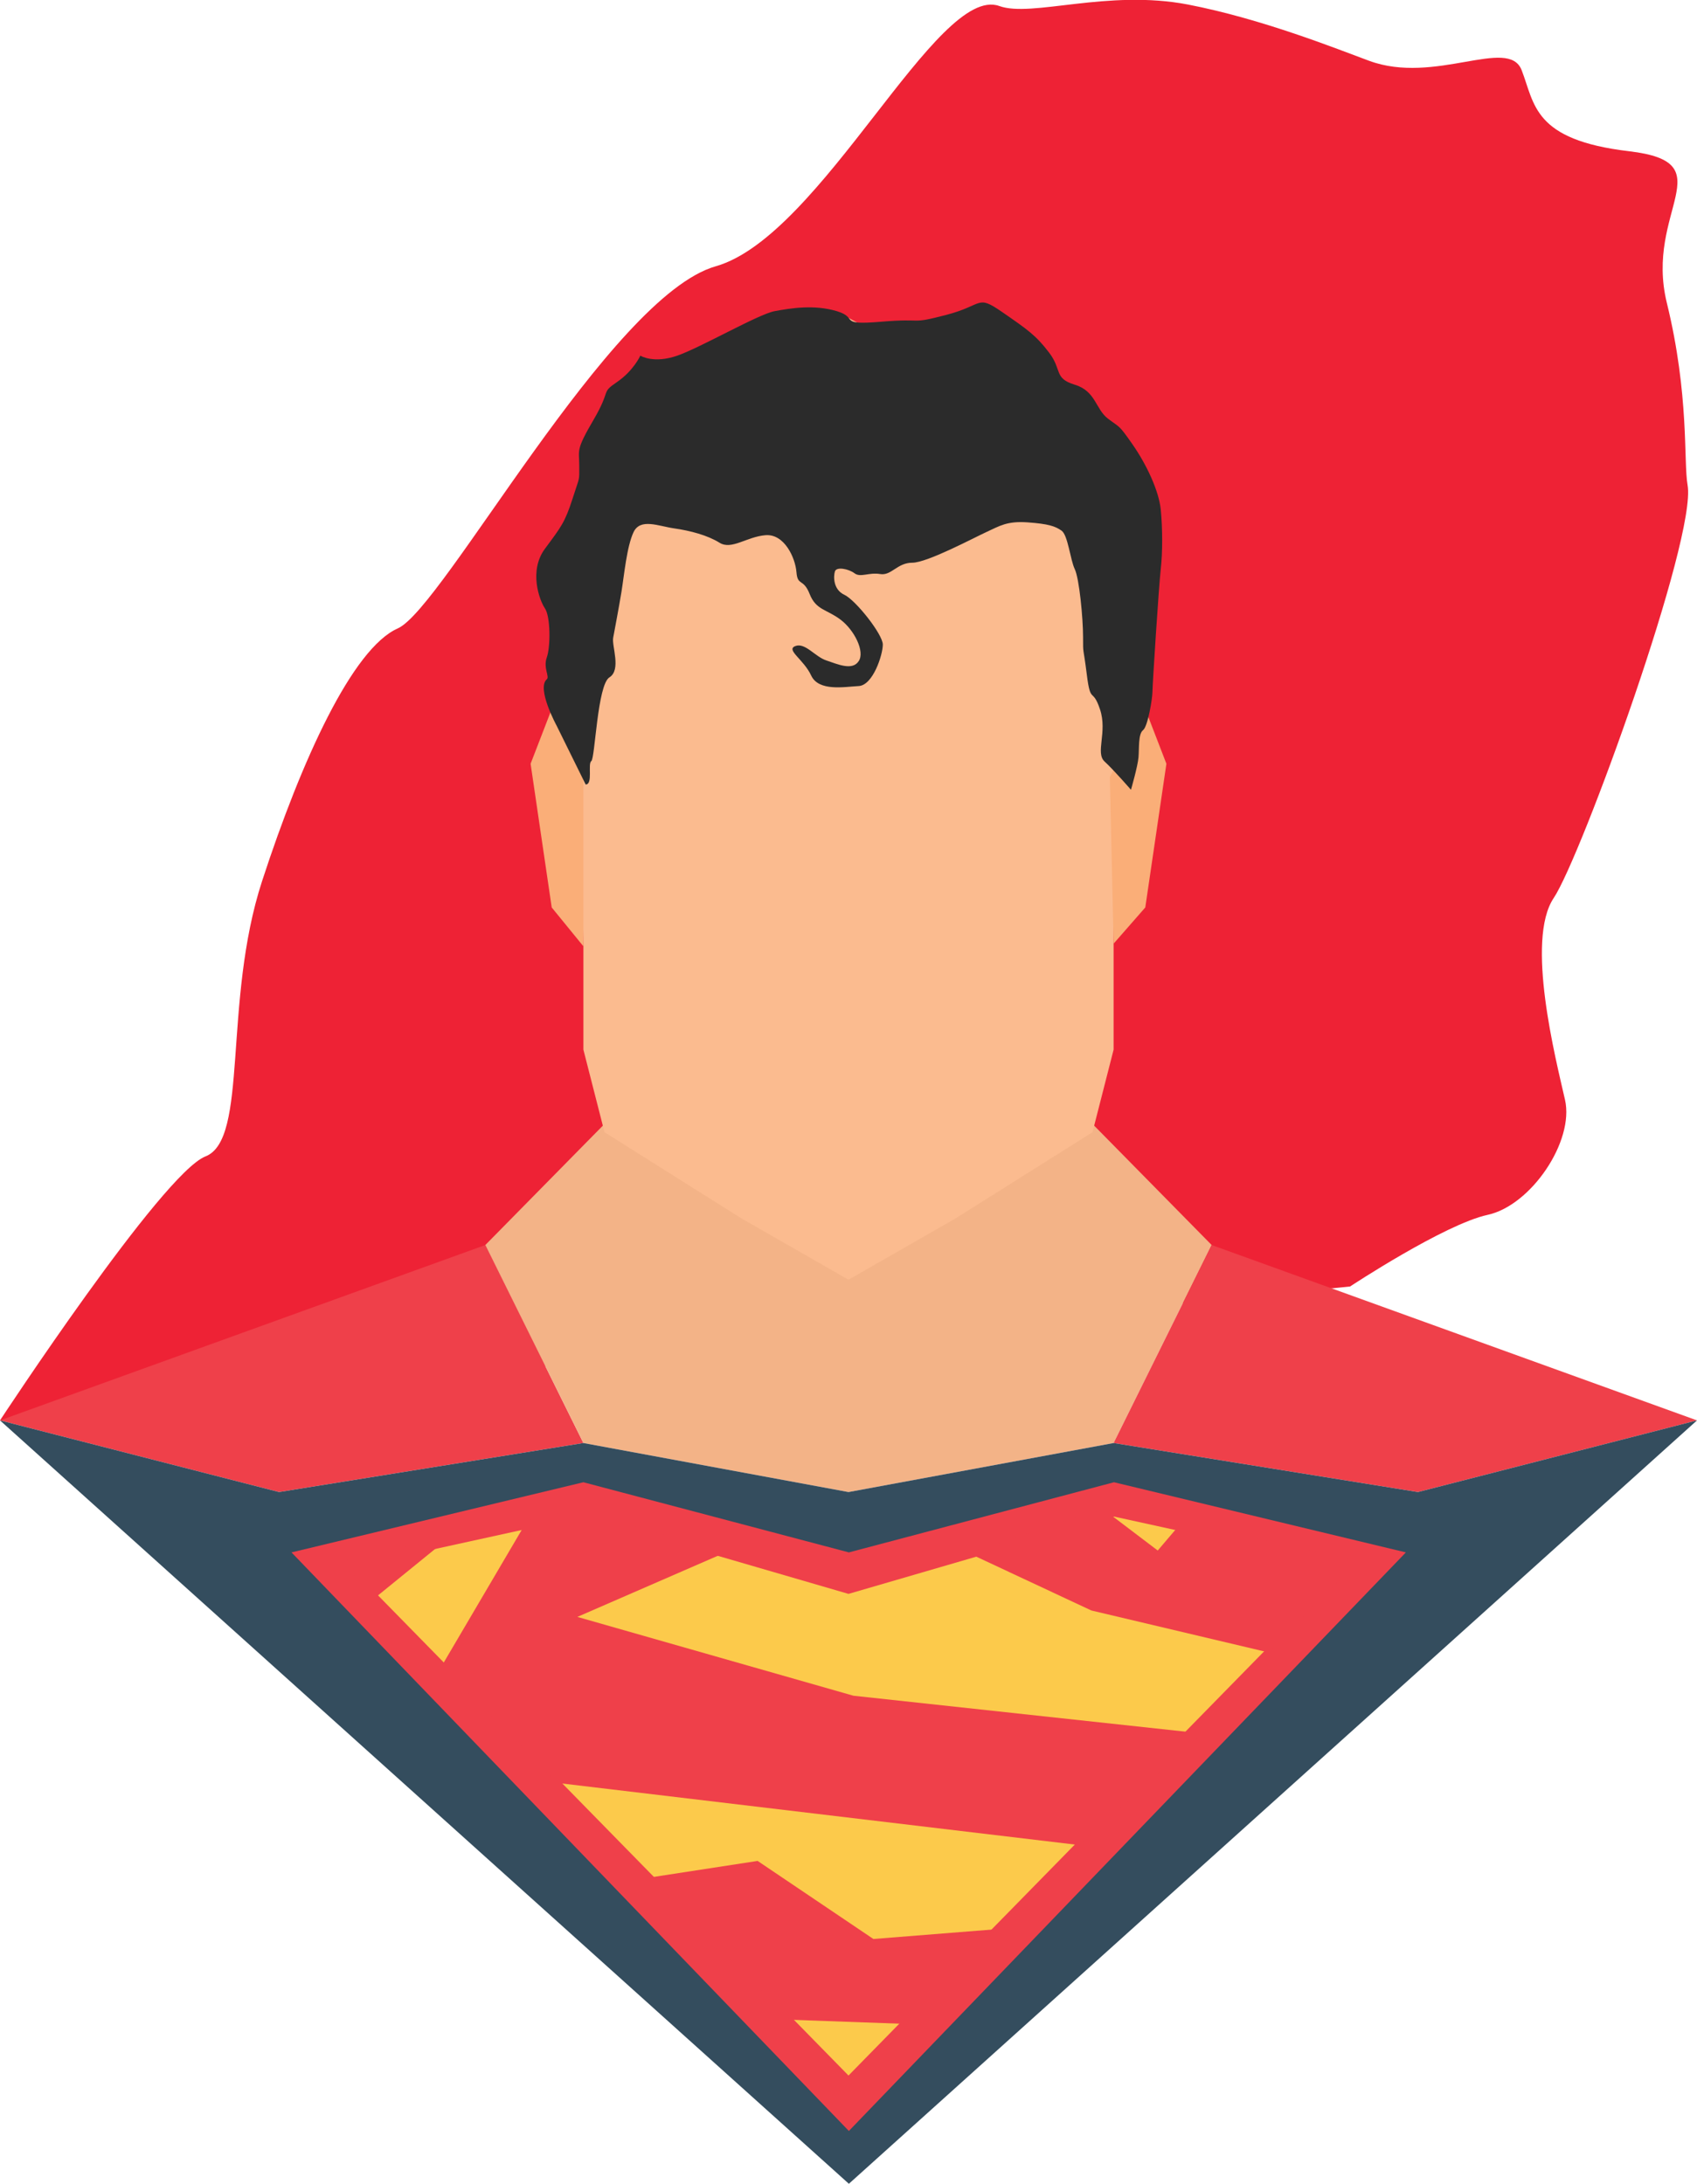 <?xml version="1.0" encoding="utf-8"?>
<!-- Generator: Adobe Illustrator 19.0.0, SVG Export Plug-In . SVG Version: 6.00 Build 0)  -->
<svg version="1.1" id="Layer_1" xmlns="http://www.w3.org/2000/svg" xmlns:xlink="http://www.w3.org/1999/xlink" x="0px" y="0px"
	 viewBox="0 0 450 579" style="enable-background:new 0 0 450 579;" xml:space="preserve">
<style type="text/css">
	.st0{display:none;fill:#FCCA4B;}
	.st1{fill:#EE2235;}
	.st2{fill:#EF404A;}
	.st3{fill:#F3B387;}
	.st4{fill:#FAAE78;}
	.st5{fill:#FBBB8F;}
	.st6{fill:#344D5E;}
	.st7{fill:#FCCA4B;}
	.st8{fill:#2B2B2B;}
</style>
<polygon id="XMLID_41_" class="st0" points="225.1,422.6 154.7,402.1 93,415.6 225.1,550.3 357.1,415.6 295.4,402.1 "/>
<path id="XMLID_52_" class="st1" d="M0,376.6c0,0,43-65.5,54.5-70s4.5-40.8,15-73s24-61.7,36-67c12-5.3,56.2-88,84.3-96
	s58.7-75,75.2-69c8.6,3.1,28.7-4.5,50-0.4C334.7,5,354.6,13,363,16.1c17.5,6.5,37-6.5,40.5,2.5s3,18.5,28.5,21.5s4,15.7,10,40.2
	s4.4,42,5.5,48.3c2.5,14-28.2,98.6-35.5,109.5c-7.5,11.2,0.5,42.5,3,53.5s-9,28-20.5,30.5s-36.5,19-36.5,19L0,376.6z"/>
<polygon id="XMLID_49_" class="st2" points="154.7,382.6 74,395.6 0,376.6 128.7,330.1 "/>
<polygon id="XMLID_50_" class="st3" points="289.7,298 253.3,320.6 225,320.6 196.7,320.6 160.3,298 128.7,330.1 154.7,382.6 
	225,395.6 295.3,382.6 321.3,330.1 "/>
<polygon id="XMLID_47_" class="st4" points="155.7,206 146.3,188 140.7,202.5 146.3,240.6 154.7,250.9 "/>
<polygon id="XMLID_73_" class="st5" points="225,84.3 154.7,121.7 154.7,202.2 154.7,278.3 160.3,300.2 196.7,323.1 225,339.3 
	253.3,323.1 289.7,300.2 295.3,278.3 295.3,202.2 295.3,121.7 "/>
<polygon id="XMLID_45_" class="st2" points="295.3,382.6 376,395.6 450,376.6 321.3,330.1 "/>
<polygon id="XMLID_44_" class="st4" points="294.3,206 303.7,188 309.3,202.5 303.7,240.6 295.3,250.2 "/>
<polygon id="XMLID_43_" class="st6" points="0,376.6 225.1,579 450,376.6 376,395.6 295.3,382.6 225,395.6 154.7,382.6 74,395.6 "/>
<polygon id="XMLID_40_" class="st2" points="295.4,393 225.1,411.6 154.7,393 77.3,411.6 225.1,565 372.8,411.6 "/>
<polygon id="XMLID_46_" class="st7" points="357,415.6 295.4,402.1 225,422.6 154.6,402.1 93,415.6 225,550.3 "/>
<polygon id="XMLID_35_" class="st2" points="256.9,411.8 289.4,427 336.3,438.1 360,413.9 313.3,403.7 307,411.1 292.5,400.1 "/>
<polygon id="XMLID_34_" class="st2" points="99.5,423.6 119.3,407.5 90,413.9 "/>
<polygon id="XMLID_33_" class="st2" points="117.2,441.6 139.9,403 153.1,400.1 192.4,411.6 153.1,428.7 226.3,449.6 318.7,459.6 
	286.2,489.2 147.6,472.7 "/>
<polygon id="XMLID_32_" class="st2" points="209.2,535.5 239.8,536.6 264.3,511.5 231.6,514.1 200.9,493.4 172.3,497.8 "/>
<path id="XMLID_31_" class="st8" d="M155.3,208l-7.7-15.6c0,0-5.4-9.9-2.6-12.3c0.8-0.7-1-3,0-5.8s1-10.8-0.5-13
	c-1.5-2.2-4.3-10,0-15.8c4.3-5.8,5.3-7,7.3-13.2c2-6.3,1.8-4.5,1.8-8.8s-1-4,3.8-12.2s1.8-7,6.2-10s6.2-7,6.2-7s3.5,2.2,9.8,0
	s21.5-11,25.8-11.8s10.5-1.8,16.5,0s0,3.8,11.8,2.8s7.2,0.8,17.2-1.8s8-5.5,14.8-0.8s9,6.2,12.5,10.8s1.2,6.8,6.8,8.5s5.5,6.5,8.8,9
	s2.8,1.5,6.5,6.8s7,12.3,7.5,17.3s0.5,11.5,0,15.8s-2.2,30.8-2.2,32.5s-1.2,9.2-2.5,10.2s-1,4.8-1.2,7.2s-2,8.6-2,8.6
	s-4.5-5.2-7-7.5s0.8-7.8-1.2-13.8s-2.5-1.2-3.5-9.2s-1-5-1-10s-1-15.5-2.2-18s-1.8-9-3.5-10.2s-3.5-1.8-9-2.2s-7.5,1-10.8,2.5
	s-15.8,8.2-19.8,8.2s-5.5,3.5-8.5,3s-5.2,1-6.8-0.2s-4.8-1.8-5.2-0.5s-0.5,4.8,2.5,6.2s10.2,10.5,10.2,13.2s-2.6,10.8-6.4,11
	c-3.8,0.2-10.6,1.5-12.6-2.8s-6.8-6.8-4.2-7.8s5.2,2.8,8.2,3.8s6.9,2.8,8.6,0.2c1.7-2.5-1.1-8.2-4.8-11s-6.5-2.5-8.2-6.8
	s-3.2-2-3.5-5.8s-3.2-10.2-8.2-9.8s-9,4-12.2,2s-7.8-3.2-12-3.8s-9-2.8-10.8,1s-2.5,11.5-3.2,15.8s-1.8,10-2.2,12.2s2.2,8.5-1,10.5
	s-3.8,21.5-4.8,22.2S157.3,208,155.3,208z"/>
</svg>

